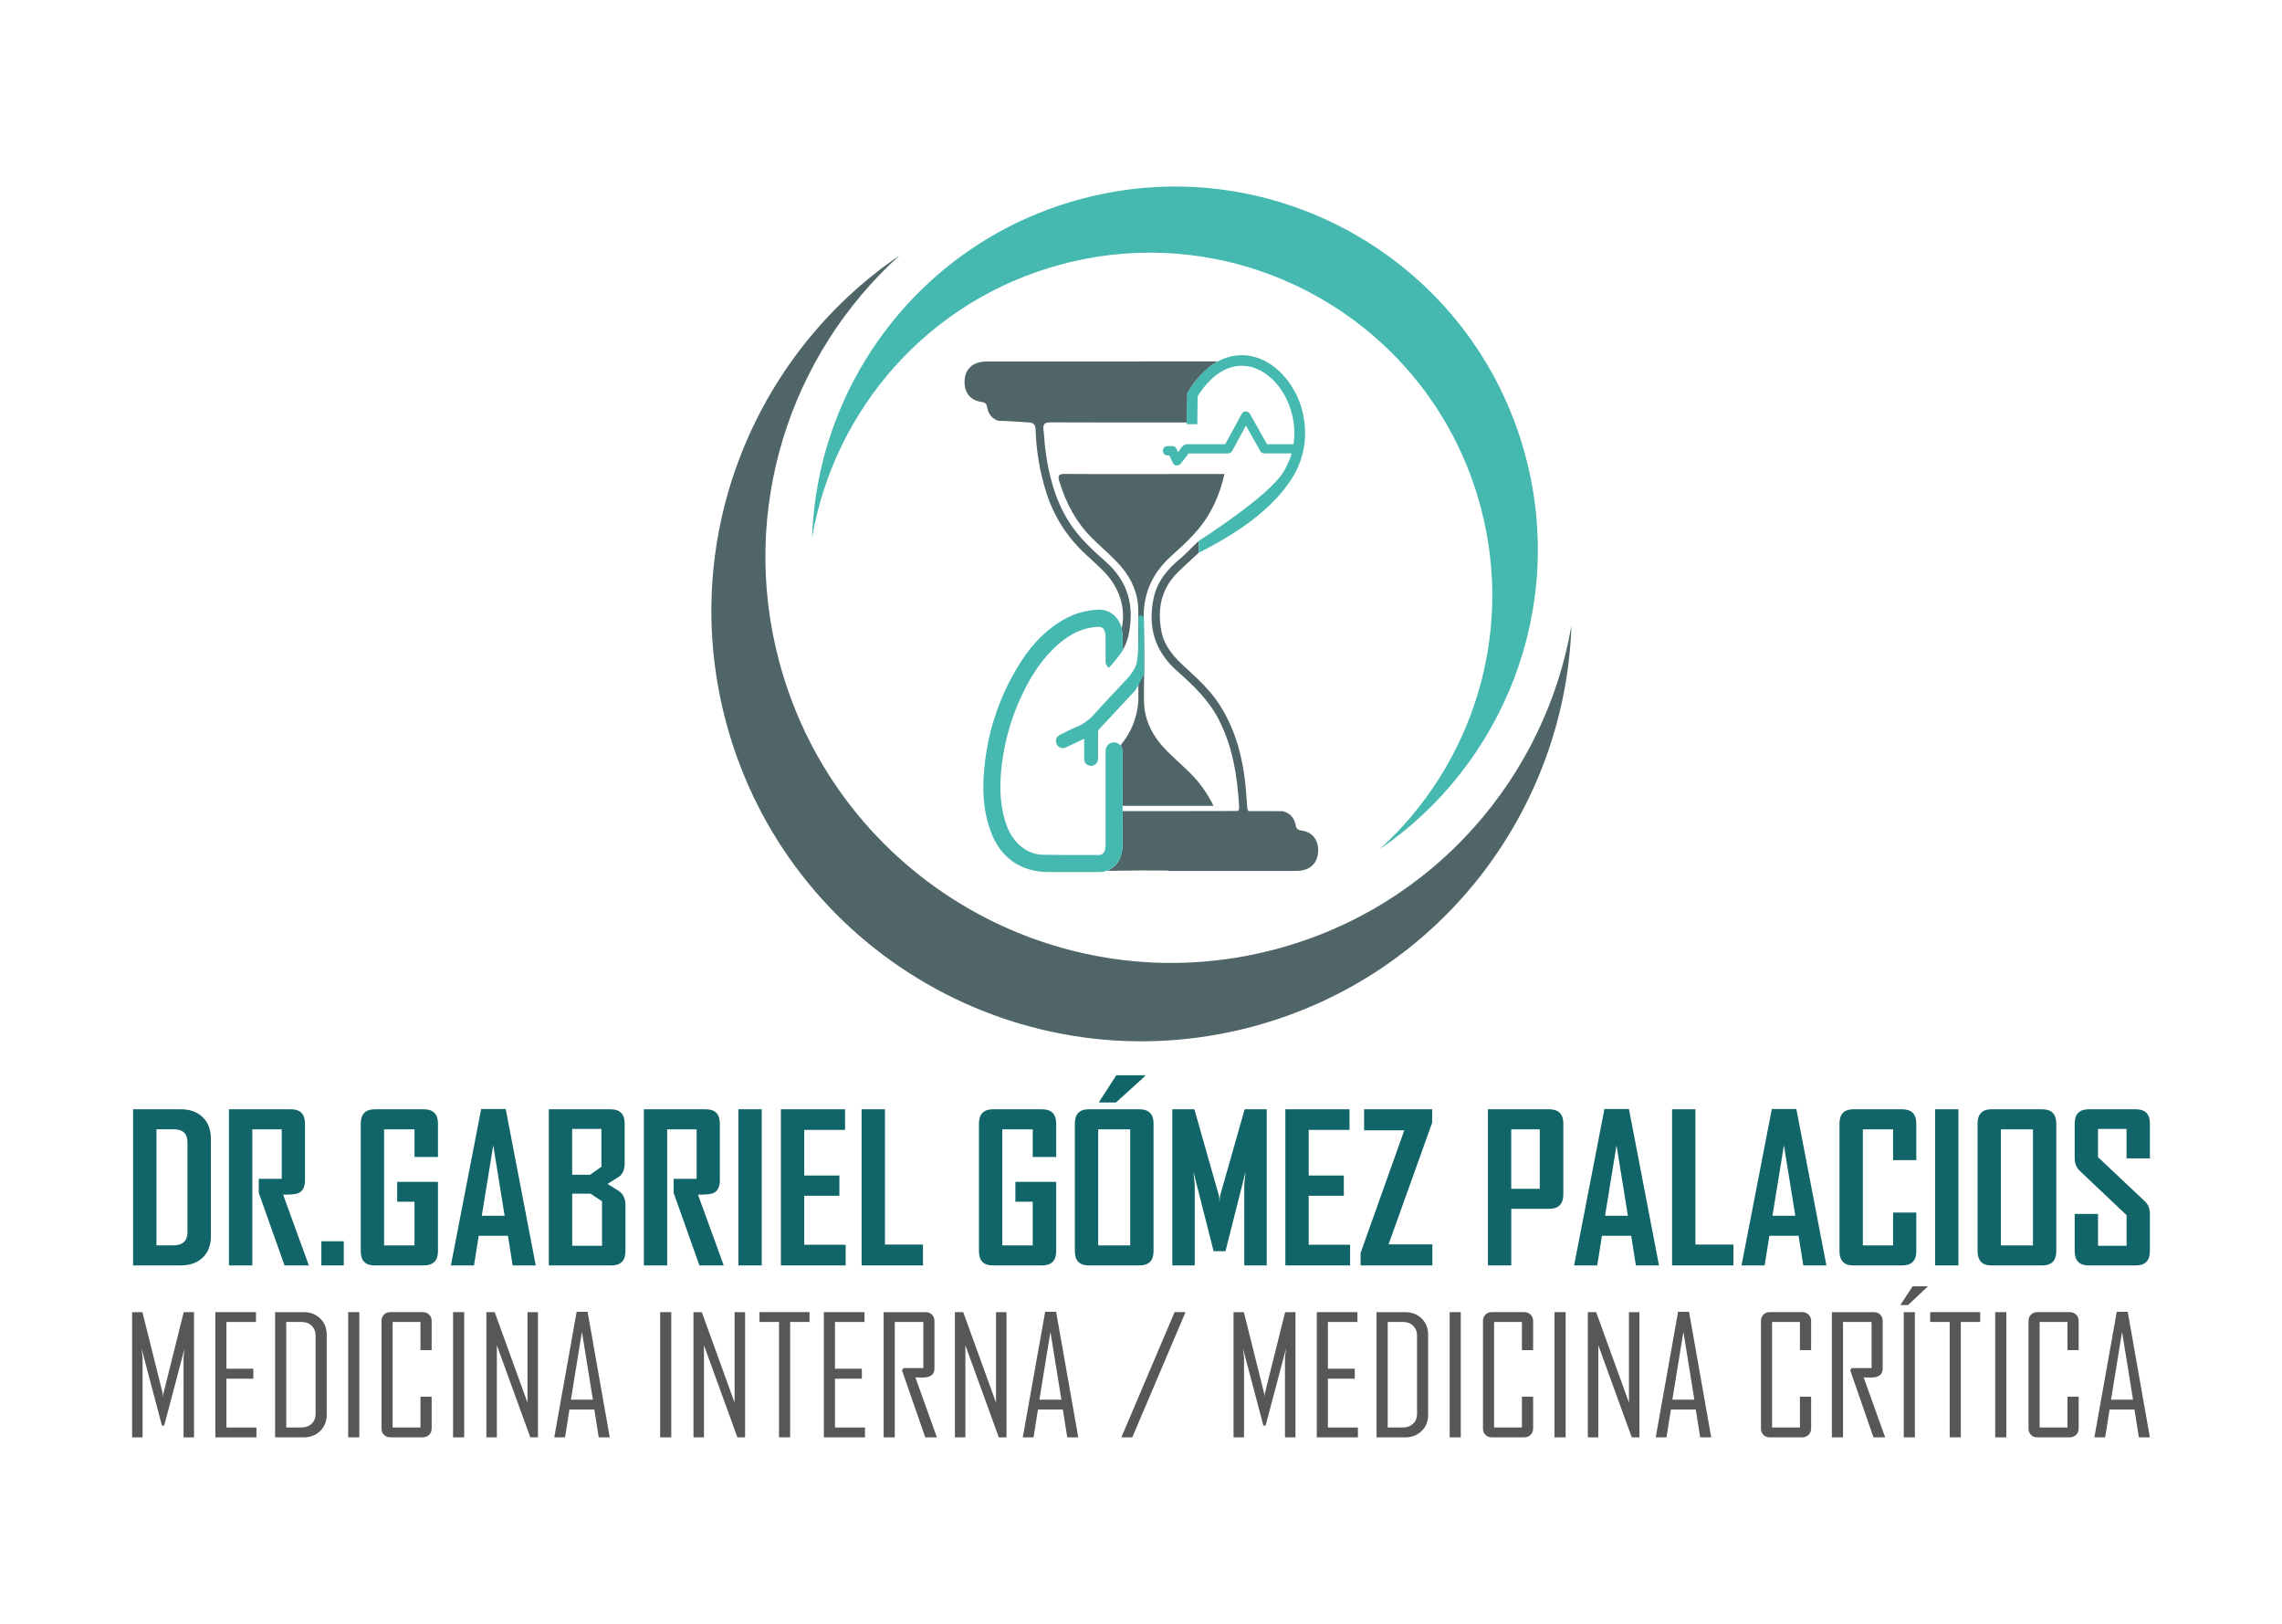 <?xml version="1.0" encoding="UTF-8"?>
<svg id="Capa_1" data-name="Capa 1" xmlns="http://www.w3.org/2000/svg" viewBox="0 0 860.11 612">
  <defs>
    <style>
      .cls-1, .cls-2 {
        fill: #45b8b0;
      }

      .cls-2, .cls-3 {
        fill-rule: evenodd;
      }

      .cls-4 {
        fill: #116569;
      }

      .cls-5 {
        fill: #575756;
      }

      .cls-3, .cls-6 {
        fill: #506567;
      }
    </style>
  </defs>
  <g>
    <path class="cls-3" d="M338.9,96.39c-55.29,37.7-83.5,107.48-65.24,175.79,23.12,86.49,111.96,137.85,198.45,114.73,70.67-18.89,117.88-81.65,120.18-151.16-9.81,57.04-51.72,106.01-111.3,121.94-81.62,21.82-165.47-26.66-187.28-108.28-15.33-57.33,4.03-115.76,45.21-153.02h0Z"/>
    <path class="cls-2" d="M519.91,320.12c46.65-31.81,70.46-90.69,55.05-148.33-19.51-72.98-94.48-116.32-167.45-96.81-59.63,15.94-99.47,68.9-101.41,127.55,8.28-48.13,43.64-89.46,93.92-102.89,68.87-18.41,139.63,22.5,158.04,91.37,12.93,48.38-3.4,97.68-38.15,129.12h0Z"/>
  </g>
  <g>
    <path class="cls-4" d="M79.49,465.82c0,3.46-1.03,6.17-3.08,8.14-2.06,1.97-4.83,2.95-8.31,2.95h-17.94v-58.85h17.94c3.48,0,6.25,1,8.31,2.99,2.06,1.99,3.08,4.72,3.08,8.18v36.59ZM70.66,464.35v-33.81c0-3.28-1.72-4.93-5.15-4.93h-6.54v43.74h6.32c3.58,0,5.38-1.67,5.38-5Z"/>
    <path class="cls-4" d="M116.42,476.91h-9.18l-9.7-27.34v-5.3h8.65v-18.65h-11.09v51.29h-8.8v-58.85h23.35c3.53,0,5.3,1.81,5.3,5.42v21.4c0,2.48-.84,4.09-2.52,4.81-.9.38-2.81.56-5.72.56l9.7,26.66Z"/>
    <path class="cls-4" d="M129.58,476.91h-8.46v-9.1h8.46v9.1Z"/>
    <path class="cls-4" d="M165.08,471.54c0,3.59-1.79,5.38-5.38,5.38h-18.5c-3.49,0-5.23-1.79-5.23-5.38v-48.06c0-3.61,1.78-5.42,5.34-5.42h18.39c3.58,0,5.38,1.81,5.38,5.42v12.56h-8.84v-10.42h-11.47v43.74h11.47v-16.47h-6.54v-7.48h15.38v26.14Z"/>
    <path class="cls-4" d="M201.94,476.91h-8.72l-1.77-11.17h-11.02l-1.77,11.17h-8.69v-.15l11.39-58.78h9.25l11.32,58.93ZM190.2,458.19l-4.29-26.55-4.32,26.55h8.61Z"/>
    <path class="cls-4" d="M235.74,471.54c0,3.59-1.79,5.38-5.38,5.38h-23.5v-58.85h23.35c3.48,0,5.23,1.81,5.23,5.42v15.15c0,2.01-.63,3.56-1.88,4.66-.18.15-1.71,1.12-4.59,2.9,2.98,1.83,4.56,2.83,4.74,3.01,1.35,1.18,2.03,2.8,2.03,4.85v17.49ZM226.68,439.72v-14.25h-11.02v17.26h6.77l4.25-3.01ZM226.91,469.51v-16.77l-4.32-2.86h-6.92v19.63h11.24Z"/>
    <path class="cls-4" d="M272.79,476.91h-9.18l-9.7-27.34v-5.3h8.65v-18.65h-11.09v51.29h-8.8v-58.85h23.35c3.53,0,5.3,1.81,5.3,5.42v21.4c0,2.48-.84,4.09-2.52,4.81-.9.38-2.81.56-5.72.56l9.7,26.66Z"/>
    <path class="cls-4" d="M287.11,476.91h-8.8v-58.85h8.8v58.85Z"/>
    <path class="cls-4" d="M318.74,476.91h-24.41v-58.85h24.18v7.78h-15.38v17.19h13.24v7.63h-13.24v18.46h15.61v7.78Z"/>
    <path class="cls-4" d="M347.88,476.91h-23.13v-58.85h8.8v50.99h14.33v7.86Z"/>
    <path class="cls-4" d="M398.09,471.54c0,3.59-1.79,5.38-5.38,5.38h-18.5c-3.49,0-5.23-1.79-5.23-5.38v-48.06c0-3.61,1.78-5.42,5.34-5.42h18.39c3.58,0,5.38,1.81,5.38,5.42v12.56h-8.84v-10.42h-11.47v43.74h11.47v-16.47h-6.54v-7.48h15.38v26.14Z"/>
    <path class="cls-4" d="M434.79,471.54c0,3.59-1.78,5.38-5.34,5.38h-19.1c-3.49,0-5.23-1.79-5.23-5.38v-48.06c0-3.61,1.74-5.42,5.23-5.42h19.1c3.56,0,5.34,1.81,5.34,5.42v48.06ZM425.99,469.36v-43.74h-12.07v43.74h12.07ZM431.56,405.58l-10.94,9.93h-6.32v-.3l6.47-9.97h10.79v.34Z"/>
    <path class="cls-4" d="M477.43,476.91h-8.46v-29.03c0-1.53.17-3.66.53-6.39l-7.6,30.05h-4.48l-7.63-30.05c.35,2.78.53,4.91.53,6.39v29.03h-8.46v-58.85h8.31l9.25,32.53c.1.35.17,1.24.23,2.67,0-.63.08-1.52.23-2.67l9.25-32.53h8.31v58.85Z"/>
    <path class="cls-4" d="M508.87,476.91h-24.41v-58.85h24.18v7.78h-15.38v17.19h13.24v7.63h-13.24v18.46h15.61v7.78Z"/>
    <path class="cls-4" d="M539.86,476.91h-27.04v-4.7l16.47-46.22h-15.15v-7.93h25.65v5.08l-16.43,45.84h16.51v7.93Z"/>
    <path class="cls-4" d="M589.24,450.1c0,3.66-1.79,5.49-5.38,5.49h-14.25v21.32h-8.8v-58.85h23.05c3.58,0,5.38,1.81,5.38,5.42v26.62ZM580.36,448.03v-22.41h-10.76v22.41h10.76Z"/>
    <path class="cls-4" d="M625.3,476.91h-8.72l-1.77-11.17h-11.02l-1.77,11.17h-8.69v-.15l11.39-58.78h9.25l11.32,58.93ZM613.57,458.19l-4.29-26.55-4.32,26.55h8.61Z"/>
    <path class="cls-4" d="M653.35,476.91h-23.13v-58.85h8.8v50.99h14.33v7.86Z"/>
    <path class="cls-4" d="M688.4,476.91h-8.72l-1.77-11.17h-11.02l-1.77,11.17h-8.69v-.15l11.39-58.78h9.25l11.32,58.93ZM676.67,458.19l-4.29-26.55-4.32,26.55h8.61Z"/>
    <path class="cls-4" d="M722.28,471.54c0,3.59-1.79,5.38-5.38,5.38h-18.35c-3.49,0-5.23-1.79-5.23-5.38v-48.06c0-3.61,1.74-5.42,5.23-5.42h18.35c3.58,0,5.38,1.81,5.38,5.42v13.76h-8.76v-11.62h-11.39v43.74h11.39v-12.37h8.76v14.55Z"/>
    <path class="cls-4" d="M738.15,476.91h-8.8v-58.85h8.8v58.85Z"/>
    <path class="cls-4" d="M775.04,471.54c0,3.59-1.78,5.38-5.34,5.38h-19.1c-3.49,0-5.23-1.79-5.23-5.38v-48.06c0-3.61,1.74-5.42,5.23-5.42h19.1c3.56,0,5.34,1.81,5.34,5.42v48.06ZM766.24,469.36v-43.74h-12.07v43.74h12.07Z"/>
    <path class="cls-4" d="M810.32,471.54c0,3.59-1.78,5.38-5.34,5.38h-17.71c-3.53,0-5.3-1.79-5.3-5.38v-14.03h8.8v12h10.76v-11.54l-17.64-16.7c-1.28-1.23-1.92-2.8-1.92-4.7v-13.09c0-3.61,1.77-5.42,5.3-5.42h17.71c3.56,0,5.34,1.78,5.34,5.34v13.16h-8.8v-11.09h-10.76v10.64l17.64,16.62c1.28,1.2,1.92,2.8,1.92,4.78v14.03Z"/>
  </g>
  <g>
    <path class="cls-5" d="M73.13,541.71h-3.95v-29.88c0-.42.14-1.66.42-3.71l-7.72,29.16h-.84l-7.72-29.16c.28,2.07.42,3.31.42,3.71v29.88h-3.95v-47.19h3.89l7.66,30.7c.04.16.08.61.12,1.36,0-.3.04-.75.12-1.36l7.66-30.7h3.89v47.19Z"/>
    <path class="cls-5" d="M96.66,541.71h-15.5v-47.19h15.32v3.71h-11.13v17.61h10.13v3.77h-10.13v18.39h11.31v3.71Z"/>
    <path class="cls-5" d="M123.15,533.17c0,2.49-.82,4.54-2.46,6.14-1.64,1.6-3.7,2.4-6.2,2.4h-10.8v-47.19h10.8c2.51,0,4.58.8,6.21,2.4,1.63,1.6,2.44,3.64,2.44,6.14v30.12ZM118.95,532.75v-29.34c0-1.55-.49-2.8-1.46-3.75s-2.24-1.43-3.78-1.43h-5.82v39.77h5.58c1.63,0,2.95-.47,3.97-1.4,1.01-.94,1.52-2.22,1.52-3.85Z"/>
    <path class="cls-5" d="M135.43,541.71h-4.19v-47.19h4.19v47.19Z"/>
    <path class="cls-5" d="M162.7,538.36c0,.98-.32,1.79-.97,2.41-.64.62-1.46.94-2.44.94h-12.15c-.98,0-1.79-.31-2.41-.94-.62-.62-.93-1.43-.93-2.41v-40.5c0-.98.31-1.79.93-2.41.62-.62,1.43-.94,2.41-.94h12.15c.98,0,1.8.31,2.44.94.64.62.97,1.43.97,2.41v10.98h-4.22v-10.61h-10.49v39.77h10.49v-11.61h4.22v11.97Z"/>
    <path class="cls-5" d="M174.96,541.71h-4.19v-47.19h4.19v47.19Z"/>
    <path class="cls-5" d="M202.77,541.71h-2.9l-12.6-34.71v34.71h-3.95v-47.19h3.14l12.36,34.11v-34.11h3.95v47.19Z"/>
    <path class="cls-5" d="M229.83,541.71h-4.16l-1.66-10.49h-9.38l-1.66,10.49h-4.04v-.12l8.41-47.19h4.13l8.35,47.31ZM223.47,527.5l-4.13-25.57-4.16,25.57h8.29Z"/>
    <path class="cls-5" d="M253.01,541.71h-4.19v-47.19h4.19v47.19Z"/>
    <path class="cls-5" d="M280.83,541.71h-2.9l-12.6-34.71v34.71h-3.95v-47.19h3.14l12.36,34.11v-34.11h3.95v47.19Z"/>
    <path class="cls-5" d="M305.11,498.22h-7.3v43.48h-4.19v-43.48h-7.36v-3.71h18.85v3.71Z"/>
    <path class="cls-5" d="M326.02,541.71h-15.5v-47.19h15.32v3.71h-11.13v17.61h10.13v3.77h-10.13v18.39h11.31v3.71Z"/>
    <path class="cls-5" d="M353.14,541.71h-4.4l-8.77-25.27.57-.84h7.48v-17.37h-10.77v43.48h-4.19v-47.19h15.8c.98,0,1.79.31,2.41.94.62.62.93,1.43.93,2.41v17.91c0,2.27-1.53,3.41-4.58,3.41-.3,0-.74-.01-1.33-.04-.58-.03-1.01-.05-1.27-.05,2.71,7.52,5.42,15.06,8.11,22.62Z"/>
    <path class="cls-5" d="M379.36,541.71h-2.9l-12.6-34.71v34.71h-3.95v-47.19h3.14l12.36,34.11v-34.11h3.95v47.19Z"/>
    <path class="cls-5" d="M406.42,541.71h-4.16l-1.66-10.49h-9.38l-1.66,10.49h-4.04v-.12l8.41-47.19h4.13l8.35,47.31ZM400.05,527.5l-4.13-25.57-4.16,25.57h8.29Z"/>
    <path class="cls-5" d="M446.73,494.78l-19.96,46.92h-4.01v-.24l19.96-46.95h4.01v.27Z"/>
    <path class="cls-5" d="M488.27,541.71h-3.95v-29.88c0-.42.14-1.66.42-3.71l-7.72,29.16h-.84l-7.72-29.16c.28,2.07.42,3.31.42,3.71v29.88h-3.95v-47.19h3.89l7.66,30.7c.04.16.08.61.12,1.36,0-.3.04-.75.12-1.36l7.66-30.7h3.89v47.19Z"/>
    <path class="cls-5" d="M511.81,541.71h-15.5v-47.19h15.32v3.71h-11.13v17.61h10.13v3.77h-10.13v18.39h11.31v3.71Z"/>
    <path class="cls-5" d="M538.29,533.17c0,2.49-.82,4.54-2.46,6.14-1.64,1.6-3.7,2.4-6.2,2.4h-10.79v-47.19h10.79c2.51,0,4.58.8,6.21,2.4,1.63,1.6,2.44,3.64,2.44,6.14v30.12ZM534.1,532.75v-29.34c0-1.55-.49-2.8-1.46-3.75s-2.24-1.43-3.78-1.43h-5.82v39.77h5.58c1.63,0,2.95-.47,3.97-1.4,1.01-.94,1.52-2.22,1.52-3.85Z"/>
    <path class="cls-5" d="M550.58,541.71h-4.19v-47.19h4.19v47.19Z"/>
    <path class="cls-5" d="M577.85,538.36c0,.98-.32,1.79-.97,2.41-.64.62-1.46.94-2.44.94h-12.15c-.99,0-1.79-.31-2.41-.94s-.93-1.43-.93-2.41v-40.5c0-.98.31-1.79.93-2.41.62-.62,1.43-.94,2.41-.94h12.15c.98,0,1.8.31,2.44.94.64.62.97,1.43.97,2.41v10.98h-4.22v-10.61h-10.49v39.77h10.49v-11.61h4.22v11.97Z"/>
    <path class="cls-5" d="M590.1,541.71h-4.19v-47.19h4.19v47.19Z"/>
    <path class="cls-5" d="M617.92,541.71h-2.89l-12.61-34.71v34.71h-3.95v-47.19h3.14l12.36,34.11v-34.11h3.95v47.19Z"/>
    <path class="cls-5" d="M644.98,541.71h-4.16l-1.66-10.49h-9.38l-1.66,10.49h-4.04v-.12l8.41-47.19h4.13l8.35,47.31ZM638.62,527.5l-4.13-25.57-4.16,25.57h8.29Z"/>
    <path class="cls-5" d="M682.63,538.36c0,.98-.32,1.79-.97,2.41-.64.62-1.46.94-2.44.94h-12.15c-.99,0-1.79-.31-2.41-.94s-.93-1.43-.93-2.41v-40.5c0-.98.31-1.79.93-2.41.62-.62,1.43-.94,2.41-.94h12.15c.98,0,1.8.31,2.44.94.64.62.97,1.43.97,2.41v10.98h-4.22v-10.61h-10.49v39.77h10.49v-11.61h4.22v11.97Z"/>
    <path class="cls-5" d="M710.54,541.71h-4.4l-8.77-25.27.57-.84h7.48v-17.37h-10.77v43.48h-4.19v-47.19h15.8c.98,0,1.79.31,2.41.94.62.62.94,1.43.94,2.41v17.91c0,2.27-1.53,3.41-4.58,3.41-.3,0-.74-.01-1.33-.04-.58-.03-1.01-.05-1.27-.05,2.71,7.52,5.42,15.06,8.11,22.62Z"/>
    <path class="cls-5" d="M726.56,484.89l-7.39,6.97h-2.8v-.18l4.52-6.9h5.67v.12ZM721.74,541.71h-4.19v-47.19h4.19v47.19Z"/>
    <path class="cls-5" d="M746.35,498.22h-7.3v43.48h-4.19v-43.48h-7.36v-3.71h18.85v3.71Z"/>
    <path class="cls-5" d="M756.2,541.71h-4.19v-47.19h4.19v47.19Z"/>
    <path class="cls-5" d="M783.47,538.36c0,.98-.32,1.79-.97,2.41-.64.62-1.46.94-2.44.94h-12.15c-.99,0-1.79-.31-2.41-.94s-.93-1.43-.93-2.41v-40.5c0-.98.31-1.79.93-2.41.62-.62,1.43-.94,2.41-.94h12.15c.98,0,1.8.31,2.44.94.64.62.97,1.43.97,2.41v10.98h-4.22v-10.61h-10.49v39.77h10.49v-11.61h4.22v11.97Z"/>
    <path class="cls-5" d="M810.32,541.71h-4.16l-1.66-10.49h-9.38l-1.66,10.49h-4.04v-.12l8.41-47.19h4.13l8.35,47.31ZM803.96,527.5l-4.13-25.57-4.16,25.57h8.29Z"/>
  </g>
  <g>
    <path class="cls-6" d="M430.27,136.23h0c-19.19,0-38.38,0-57.57.02-.98,0-1.98,0-2.95.17-4.05.73-6.27,3.54-6.2,7.75.06,4,2.33,6.75,6.3,7.29,1.43.19,1.95.63,2.21,2.08.43,2.43,1.89,4.36,4.3,5.07,3.2-.03,10.25.56,10.74.56,2.18.03,3.15.47,3.23,2.89.26,8.03,1.6,15.9,4.04,23.58,2.85,8.97,7.73,16.62,14.58,23.04,2.38,2.23,4.84,4.39,7.12,6.72,6.07,6.2,8.29,14.02,6.72,21.42.44,2.48.44,6.26.44,8.13.97-1.75,1.72-3.65,2.16-5.76,2.26-10.7-.15-19.92-8.52-27.39-5.09-4.54-10.16-9.12-13.87-14.96-5.43-8.54-7.83-18.05-9.06-27.94-.28-2.25-.33-4.54-.63-6.79-.28-2.11.25-2.94,2.63-2.93,17.14.07,34.27.06,51.41.04,0-1.51.18-10.19.2-11.06,1.91-3.63,6.56-9.39,11.49-11.96-9.59,0-19.17,0-28.76,0Z"/>
    <g>
      <path class="cls-6" d="M496.84,320.38s0-.05,0-.08c-.06-4-2.33-6.75-6.3-7.29-.51-.07-.9-.17-1.2-.33-.18-.13-.35-.27-.5-.44-.05-.06-.09-.12-.14-.18-.16-.29-.28-.64-.37-1.12-.41-2.29-1.73-4.12-3.9-4.92-.16-.07-.33-.14-.5-.2-.11-.05-.48-.09-1.05-.11-2.93-.03-10.96-.03-12.33-.02-.56-.73-.55-2.4-.62-3.58-.74-12.97-3.13-25.48-10.35-36.63-3.42-5.29-7.99-9.52-12.59-13.72-4.2-3.84-8.08-7.9-9.22-13.78-1.65-8.49-.13-16.07,6.22-22.37,2.12-2.1,7.69-7.1,7.78-7.25,0-.47,0-3.74,0-4.44-.64.51-5.42,5.39-6.68,6.41-4.8,3.91-8.87,8.56-10.23,14.89-2.33,10.83.25,20.13,8.73,27.61,6.17,5.44,12.11,11.09,15.9,18.6,5.05,10,6.83,20.75,7.49,31.77.27,2.33-.26,2.46-.89,2.45-11.9.05-33.53.05-42.97.05,0,.98.06,9.21.02,13.4-.11.93-.26,1.8-.45,2.55-.39,1.52-.95,2.86-1.74,3.85-.93,1.14-2.12,2.08-3.66,2.71,4.26-.02,8.51-.14,12.77-.15,3.42,0,6.85.02,10.27.04,0,.05,0,.09,0,.14,14.5,0,29,0,43.51,0,.2,0,.39,0,.59,0,1.09,0,2.18,0,3.26,0,.98,0,1.98,0,2.95-.17,3.63-.65,5.77-2.99,6.14-6.5.05-.39.07-.78.06-1.18Z"/>
      <path class="cls-6" d="M422.6,213.58c4.07,4.77,6.38,10.24,6.43,16.5.02,2.15-.12,21,.04,28.28,0,1.94,0,3.89-.02,5.83-.44,6.42-2.73,11.93-6.74,16.73.21.23.46.68.49.78s.26.86.31,1.93c.01,1.41.01,19.32.02,20.08,6.43,0,32.74,0,34.27,0-2.27-4.6-5.2-8.81-8.99-12.54-3.59-3.54-7.51-6.73-10.8-10.58-4.07-4.77-6.38-10.24-6.43-16.5-.01-1.43-.01-2.87-.02-4.31.21-8.86.15-17.73-.08-26.59-.24-9.59,3.33-17.27,10.33-23.6,3.59-3.25,7.2-6.48,10.31-10.23,4.96-5.97,8-12.82,9.79-20.7-7.04,0-13.85,0-20.66,0-13.16,0-26.32.07-39.47-.05-2.5-.02-2.73.74-2.1,2.84,2.48,8.18,6.36,15.49,12.51,21.55,3.59,3.54,7.51,6.73,10.8,10.58Z"/>
    </g>
  </g>
  <g>
    <path class="cls-1" d="M422.81,281.7c-.63-1.4-2.14-2.15-3.65-1.82-1.42.31-2.44,1.57-2.44,3.13-.02,5.93,0,11.86,0,17.79h0c0,5.78,0,11.55,0,17.33,0,.71-.08,1.39-.23,2.07-.3,1.35-1.1,2.04-2.4,2.04-6.98,0-13.96.03-20.93-.09-3.09-.05-5.9-1.17-8.32-3.14-3.15-2.58-4.93-6.02-6.06-9.83-2.3-7.75-2.02-15.63-.84-23.49,1.28-8.53,3.82-16.72,7.59-24.49,3.46-7.13,7.74-13.69,13.88-18.85,4.18-3.51,8.87-5.88,14.48-6.11,1.63-.07,2.26.83,2.58,1.95.18.62.23,1.3.23,1.95.02,2.91,0,5.82.01,8.72,0,.46-.02.92.15,1.38.22.61.59,1.1,1.04,1.47.06-.03,2.99-3.35,3.55-4.12s1.42-1.94,1.71-2.43c.04-2.42.06-4.84-.2-7.25-.47-4.46-4.15-8.26-8.74-8.14-5.59.15-10.62,1.89-15.25,4.9-6.33,4.12-11.13,9.72-15.03,16.09-7.93,12.94-12.33,27.02-13.2,42.18-.4,7.01.24,13.91,2.72,20.56,3.65,9.79,11.31,15.15,21.76,15.16,6.32,0,12.64,0,18.96,0,1.5,0,2.93-.26,4.23-1.04,3.39-2.05,4.7-5.23,4.71-9.02.03-11.71.01-23.42,0-35.12,0-.62-.05-1.24-.31-1.82Z"/>
    <path class="cls-1" d="M427.79,260.33c.45-.49,3.37-5.91,3.38-6.41.02-2.58,0-5.15,0-7.73,0-3.63.01-7.25,0-10.88,0-.64.05-1.66-.08-2.44-.35-1.28-1.79-1.04-2.05-.36.02.63.09,2.96.11,4.3.04,3.25-.02,5.92-.16,8.11s-.35,3.88-.6,5.21c-.39,1.7-2.73,4.8-2.96,5.04-4.33,4.62-8.71,9.19-12.92,13.92-1.91,2.14-4.05,3.75-6.69,4.85-2.17.9-4.26,1.97-6.36,3.02-1.25.63-1.74,1.89-1.34,3.12.42,1.27,1.55,1.99,2.88,1.83.48-.06.9-.29,1.33-.5,2.05-.97,4.11-1.95,6.3-2.99,0,.46,0,.77,0,1.07,0,2.19-.02,4.39.02,6.58.03,1.6,1.23,2.63,2.82,2.53,1.45-.09,2.39-1.18,2.4-2.89.03-3.21.02-6.43,0-9.64,0-.54.14-.95.52-1.36,4.48-4.78,8.95-9.57,13.39-14.39Z"/>
  </g>
  <path class="cls-1" d="M487.96,147.54c-4.46-8.36-12.01-13.6-19.71-13.68h-.16c-5.37,0-13.26,2.39-20.35,13.79l-.29.46v.54c-.07,2.18-.11,4.44-.13,6.75v4.47s1.34.01,1.34.01h.18c.66-.02,1.31-.02,1.96-.01h.5s0-2.96,0-2.96c.01-2.6.05-5.16.11-7.61,6.02-9.43,12.32-11.45,16.62-11.45.06,0,.11,0,.17,0,6.23.06,12.45,4.5,16.22,11.56,1.43,2.69,4.4,9.54,3.14,18h-10.01l-6.47-11.49c-.3-.53-.88-.86-1.52-.86h-.01c-.64,0-1.2.33-1.5.87l-6.24,11.48h-13.58c-1.05,0-1.94,0-2.81,1.12l-1.41,1.85-.63-1.34c-.29-.62-1-.91-1.53-.91h-1.82c-1.12,0-1.71.88-1.71,1.75s.59,1.75,1.71,1.75h.71l1.38,2.93c.24.51.67.83,1.22.89.06,0,.12,0,.18,0,.6,0,1.23-.31,1.61-.81l2.86-3.74h14.87c.63,0,1.23-.35,1.52-.88l5.23-9.62,5.42,9.62c.3.53.89.87,1.52.87h10.25l-.37,1.29c-.73,2.13-1.72,4.18-2.96,6.11-5.78,8.95-29.85,24.41-31.67,25.57,0,.26,0,4.45,0,4.45l.7-.35c16.56-8.36,27.79-17.35,34.34-27.5,1.42-2.2,2.57-4.57,3.42-7.08l.79-2.75.03-.1c1.78-7.62.66-16.01-3.08-23.02Z"/>
</svg>